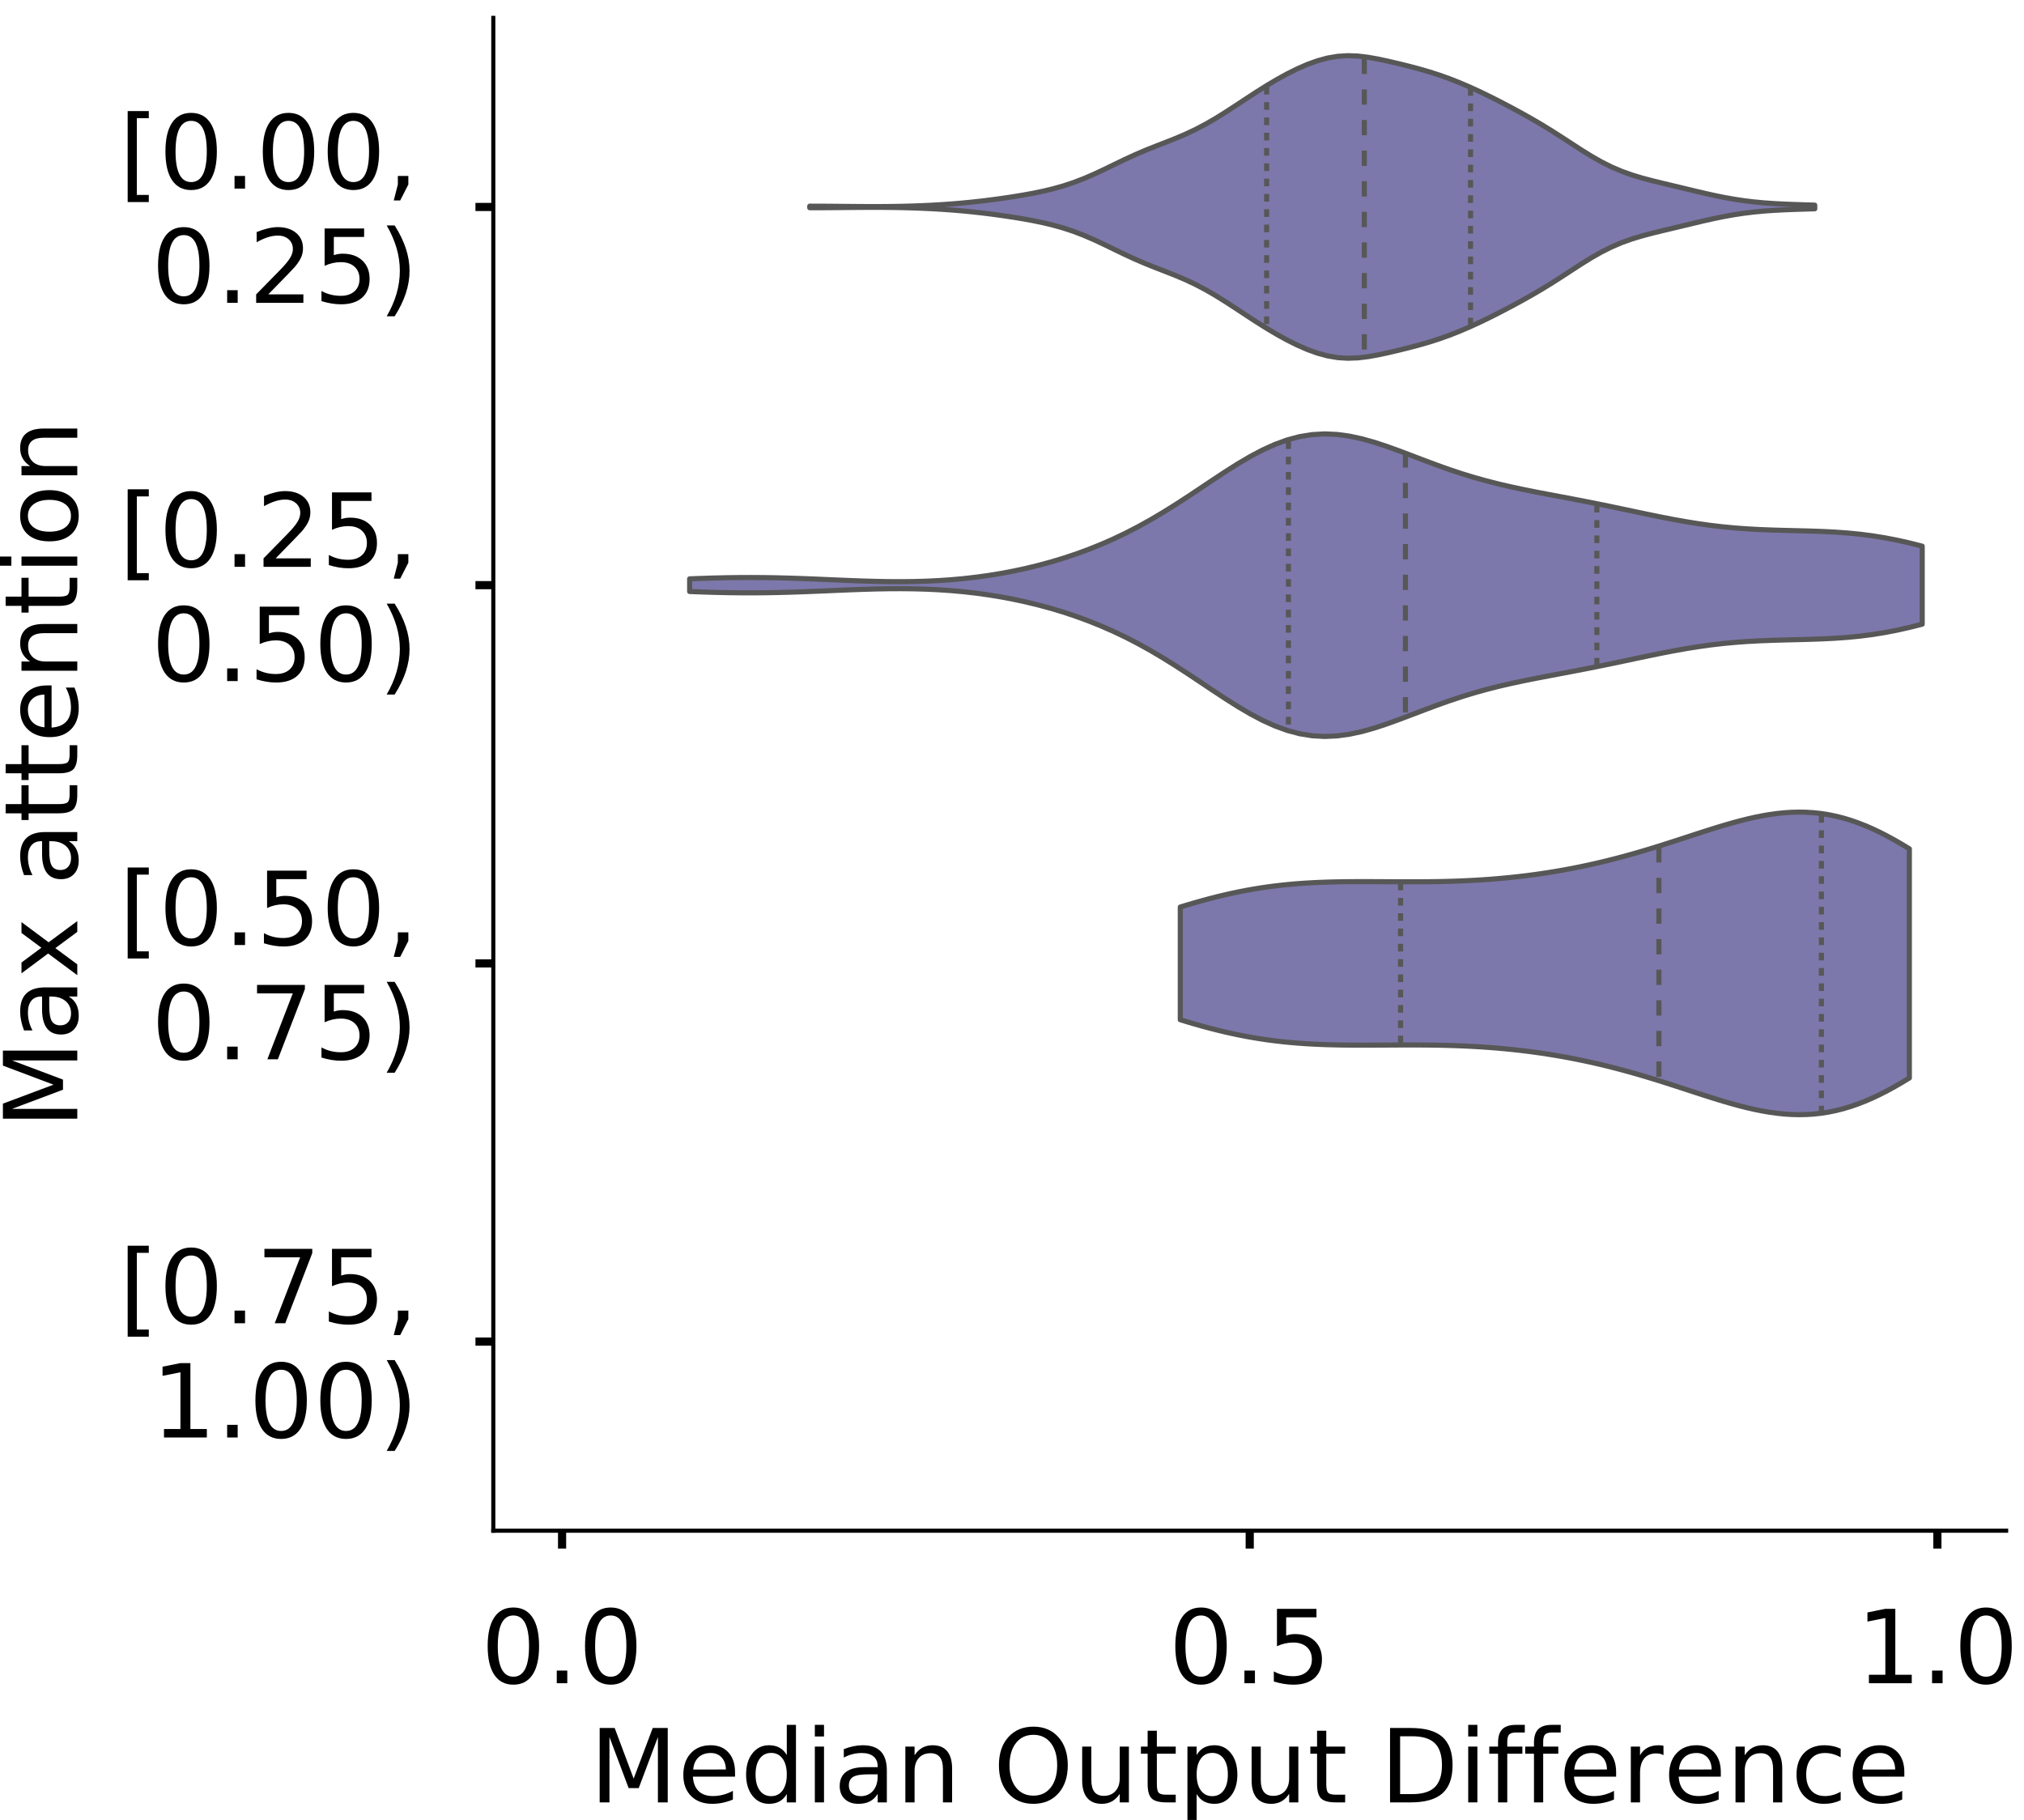 <?xml version="1.0" encoding="utf-8" standalone="no"?>
<!DOCTYPE svg PUBLIC "-//W3C//DTD SVG 1.1//EN"
  "http://www.w3.org/Graphics/SVG/1.1/DTD/svg11.dtd">
<!-- Created with matplotlib (https://matplotlib.org/) -->
<svg height="356.753pt" version="1.1" viewBox="0 0 396.753 356.753" width="396.753pt" xmlns="http://www.w3.org/2000/svg" xmlns:xlink="http://www.w3.org/1999/xlink">
 <defs>
  <style type="text/css">
*{stroke-linecap:butt;stroke-linejoin:round;}
  </style>
 </defs>
 <g id="figure_1">
  <g id="patch_1">
   <path d="M 0 356.753 
L 396.753 356.753 
L 396.753 0 
L 0 0 
z
" style="fill:#ffffff;"/>
  </g>
  <g id="axes_1">
   <g id="patch_2">
    <path d="M 96.7 300.053 
L 393.253 300.053 
L 393.253 3.5 
L 96.7 3.5 
z
" style="fill:#ffffff;"/>
   </g>
   <g id="PolyCollection_1">
    <defs>
     <path d="M 158.729 -316.028 
L 158.729 -316.34 
L 160.719 -316.336 
L 162.709 -316.324 
L 164.699 -316.305 
L 166.689 -316.286 
L 168.679 -316.269 
L 170.669 -316.26 
L 172.659 -316.263 
L 174.649 -316.279 
L 176.639 -316.312 
L 178.629 -316.364 
L 180.619 -316.434 
L 182.609 -316.527 
L 184.599 -316.642 
L 186.589 -316.783 
L 188.579 -316.949 
L 190.569 -317.144 
L 192.559 -317.365 
L 194.549 -317.612 
L 196.539 -317.884 
L 198.529 -318.182 
L 200.519 -318.509 
L 202.509 -318.872 
L 204.499 -319.284 
L 206.489 -319.763 
L 208.479 -320.325 
L 210.469 -320.985 
L 212.459 -321.748 
L 214.449 -322.607 
L 216.439 -323.538 
L 218.429 -324.505 
L 220.419 -325.464 
L 222.409 -326.381 
L 224.399 -327.237 
L 226.389 -328.037 
L 228.379 -328.809 
L 230.369 -329.593 
L 232.359 -330.437 
L 234.349 -331.373 
L 236.339 -332.419 
L 238.329 -333.573 
L 240.319 -334.813 
L 242.309 -336.107 
L 244.299 -337.42 
L 246.289 -338.716 
L 248.279 -339.967 
L 250.269 -341.151 
L 252.259 -342.248 
L 254.249 -343.243 
L 256.239 -344.114 
L 258.229 -344.834 
L 260.219 -345.375 
L 262.209 -345.713 
L 264.199 -345.839 
L 266.189 -345.766 
L 268.179 -345.528 
L 270.169 -345.171 
L 272.159 -344.743 
L 274.149 -344.277 
L 276.139 -343.785 
L 278.129 -343.26 
L 280.119 -342.686 
L 282.109 -342.049 
L 284.099 -341.339 
L 286.089 -340.556 
L 288.079 -339.705 
L 290.069 -338.792 
L 292.059 -337.828 
L 294.049 -336.822 
L 296.039 -335.781 
L 298.029 -334.707 
L 300.019 -333.595 
L 302.009 -332.436 
L 303.999 -331.221 
L 305.989 -329.955 
L 307.979 -328.658 
L 309.969 -327.368 
L 311.959 -326.134 
L 313.949 -325.002 
L 315.939 -324.006 
L 317.929 -323.159 
L 319.919 -322.449 
L 321.909 -321.849 
L 323.899 -321.323 
L 325.889 -320.836 
L 327.879 -320.361 
L 329.869 -319.884 
L 331.859 -319.406 
L 333.849 -318.936 
L 335.839 -318.489 
L 337.829 -318.079 
L 339.819 -317.721 
L 341.809 -317.419 
L 343.799 -317.176 
L 345.789 -316.988 
L 347.779 -316.848 
L 349.769 -316.745 
L 351.759 -316.667 
L 353.749 -316.603 
L 355.739 -316.545 
L 355.739 -315.824 
L 355.739 -315.824 
L 353.749 -315.765 
L 351.759 -315.702 
L 349.769 -315.624 
L 347.779 -315.52 
L 345.789 -315.38 
L 343.799 -315.193 
L 341.809 -314.95 
L 339.819 -314.648 
L 337.829 -314.289 
L 335.839 -313.88 
L 333.849 -313.433 
L 331.859 -312.962 
L 329.869 -312.484 
L 327.879 -312.007 
L 325.889 -311.532 
L 323.899 -311.045 
L 321.909 -310.519 
L 319.919 -309.92 
L 317.929 -309.21 
L 315.939 -308.362 
L 313.949 -307.366 
L 311.959 -306.235 
L 309.969 -305.001 
L 307.979 -303.711 
L 305.989 -302.414 
L 303.999 -301.147 
L 302.009 -299.933 
L 300.019 -298.773 
L 298.029 -297.662 
L 296.039 -296.588 
L 294.049 -295.547 
L 292.059 -294.54 
L 290.069 -293.576 
L 288.079 -292.664 
L 286.089 -291.812 
L 284.099 -291.029 
L 282.109 -290.319 
L 280.119 -289.682 
L 278.129 -289.109 
L 276.139 -288.584 
L 274.149 -288.092 
L 272.159 -287.625 
L 270.169 -287.197 
L 268.179 -286.841 
L 266.189 -286.602 
L 264.199 -286.529 
L 262.209 -286.655 
L 260.219 -286.993 
L 258.229 -287.534 
L 256.239 -288.255 
L 254.249 -289.125 
L 252.259 -290.12 
L 250.269 -291.218 
L 248.279 -292.401 
L 246.289 -293.652 
L 244.299 -294.949 
L 242.309 -296.261 
L 240.319 -297.556 
L 238.329 -298.796 
L 236.339 -299.949 
L 234.349 -300.995 
L 232.359 -301.932 
L 230.369 -302.775 
L 228.379 -303.56 
L 226.389 -304.331 
L 224.399 -305.131 
L 222.409 -305.987 
L 220.419 -306.904 
L 218.429 -307.864 
L 216.439 -308.83 
L 214.449 -309.761 
L 212.459 -310.62 
L 210.469 -311.384 
L 208.479 -312.043 
L 206.489 -312.605 
L 204.499 -313.084 
L 202.509 -313.497 
L 200.519 -313.86 
L 198.529 -314.186 
L 196.539 -314.484 
L 194.549 -314.756 
L 192.559 -315.004 
L 190.569 -315.225 
L 188.579 -315.419 
L 186.589 -315.586 
L 184.599 -315.726 
L 182.609 -315.842 
L 180.619 -315.934 
L 178.629 -316.005 
L 176.639 -316.056 
L 174.649 -316.089 
L 172.659 -316.106 
L 170.669 -316.108 
L 168.679 -316.099 
L 166.689 -316.083 
L 164.699 -316.063 
L 162.709 -316.045 
L 160.719 -316.032 
L 158.729 -316.028 
z
" id="m6cf79e8fd2" style="stroke:#575757;"/>
    </defs>
    <g clip-path="url(#p172e185260)">
     <use style="fill:#7c78ab;stroke:#575757;" x="0" xlink:href="#m6cf79e8fd2" y="356.753"/>
    </g>
   </g>
   <g id="PolyCollection_2">
    <defs>
     <path d="M 135.187 -240.804 
L 135.187 -243.287 
L 137.627 -243.379 
L 140.068 -243.454 
L 142.508 -243.509 
L 144.949 -243.542 
L 147.389 -243.549 
L 149.83 -243.532 
L 152.27 -243.491 
L 154.711 -243.428 
L 157.151 -243.347 
L 159.592 -243.252 
L 162.032 -243.149 
L 164.473 -243.045 
L 166.913 -242.945 
L 169.354 -242.858 
L 171.794 -242.789 
L 174.235 -242.746 
L 176.675 -242.735 
L 179.116 -242.762 
L 181.557 -242.83 
L 183.997 -242.946 
L 186.438 -243.113 
L 188.878 -243.334 
L 191.319 -243.612 
L 193.759 -243.949 
L 196.2 -244.347 
L 198.64 -244.807 
L 201.081 -245.332 
L 203.521 -245.923 
L 205.962 -246.584 
L 208.402 -247.317 
L 210.843 -248.127 
L 213.283 -249.017 
L 215.724 -249.994 
L 218.164 -251.062 
L 220.605 -252.224 
L 223.045 -253.482 
L 225.486 -254.834 
L 227.926 -256.276 
L 230.367 -257.796 
L 232.807 -259.38 
L 235.248 -261.002 
L 237.688 -262.636 
L 240.129 -264.245 
L 242.569 -265.79 
L 245.01 -267.23 
L 247.45 -268.523 
L 249.891 -269.63 
L 252.331 -270.52 
L 254.772 -271.169 
L 257.212 -271.563 
L 259.653 -271.701 
L 262.094 -271.594 
L 264.534 -271.262 
L 266.975 -270.736 
L 269.415 -270.051 
L 271.856 -269.247 
L 274.296 -268.365 
L 276.737 -267.441 
L 279.177 -266.511 
L 281.618 -265.6 
L 284.058 -264.732 
L 286.499 -263.919 
L 288.939 -263.171 
L 291.38 -262.488 
L 293.82 -261.868 
L 296.261 -261.303 
L 298.701 -260.783 
L 301.142 -260.296 
L 303.582 -259.828 
L 306.023 -259.369 
L 308.463 -258.907 
L 310.904 -258.436 
L 313.344 -257.95 
L 315.785 -257.45 
L 318.225 -256.938 
L 320.666 -256.422 
L 323.106 -255.908 
L 325.547 -255.41 
L 327.987 -254.936 
L 330.428 -254.499 
L 332.868 -254.107 
L 335.309 -253.766 
L 337.749 -253.481 
L 340.19 -253.251 
L 342.631 -253.075 
L 345.071 -252.944 
L 347.512 -252.85 
L 349.952 -252.781 
L 352.393 -252.722 
L 354.833 -252.658 
L 357.274 -252.573 
L 359.714 -252.45 
L 362.155 -252.275 
L 364.595 -252.036 
L 367.036 -251.723 
L 369.476 -251.331 
L 371.917 -250.859 
L 374.357 -250.311 
L 376.798 -249.696 
L 376.798 -234.396 
L 376.798 -234.396 
L 374.357 -233.781 
L 371.917 -233.233 
L 369.476 -232.761 
L 367.036 -232.368 
L 364.595 -232.055 
L 362.155 -231.816 
L 359.714 -231.642 
L 357.274 -231.519 
L 354.833 -231.434 
L 352.393 -231.369 
L 349.952 -231.31 
L 347.512 -231.241 
L 345.071 -231.147 
L 342.631 -231.017 
L 340.19 -230.84 
L 337.749 -230.611 
L 335.309 -230.326 
L 332.868 -229.985 
L 330.428 -229.593 
L 327.987 -229.155 
L 325.547 -228.682 
L 323.106 -228.183 
L 320.666 -227.67 
L 318.225 -227.153 
L 315.785 -226.642 
L 313.344 -226.141 
L 310.904 -225.656 
L 308.463 -225.185 
L 306.023 -224.723 
L 303.582 -224.263 
L 301.142 -223.796 
L 298.701 -223.309 
L 296.261 -222.788 
L 293.82 -222.224 
L 291.38 -221.603 
L 288.939 -220.921 
L 286.499 -220.172 
L 284.058 -219.36 
L 281.618 -218.491 
L 279.177 -217.581 
L 276.737 -216.65 
L 274.296 -215.727 
L 271.856 -214.844 
L 269.415 -214.041 
L 266.975 -213.356 
L 264.534 -212.83 
L 262.094 -212.498 
L 259.653 -212.391 
L 257.212 -212.529 
L 254.772 -212.923 
L 252.331 -213.572 
L 249.891 -214.462 
L 247.45 -215.569 
L 245.01 -216.862 
L 242.569 -218.302 
L 240.129 -219.847 
L 237.688 -221.456 
L 235.248 -223.089 
L 232.807 -224.712 
L 230.367 -226.295 
L 227.926 -227.816 
L 225.486 -229.258 
L 223.045 -230.61 
L 220.605 -231.868 
L 218.164 -233.03 
L 215.724 -234.097 
L 213.283 -235.074 
L 210.843 -235.965 
L 208.402 -236.775 
L 205.962 -237.508 
L 203.521 -238.168 
L 201.081 -238.76 
L 198.64 -239.285 
L 196.2 -239.745 
L 193.759 -240.143 
L 191.319 -240.48 
L 188.878 -240.758 
L 186.438 -240.979 
L 183.997 -241.145 
L 181.557 -241.261 
L 179.116 -241.33 
L 176.675 -241.356 
L 174.235 -241.345 
L 171.794 -241.302 
L 169.354 -241.234 
L 166.913 -241.146 
L 164.473 -241.047 
L 162.032 -240.942 
L 159.592 -240.84 
L 157.151 -240.745 
L 154.711 -240.664 
L 152.27 -240.601 
L 149.83 -240.559 
L 147.389 -240.542 
L 144.949 -240.55 
L 142.508 -240.582 
L 140.068 -240.637 
L 137.627 -240.712 
L 135.187 -240.804 
z
" id="mc86aadce31" style="stroke:#575757;"/>
    </defs>
    <g clip-path="url(#p172e185260)">
     <use style="fill:#7c78ab;stroke:#575757;" x="0" xlink:href="#mc86aadce31" y="356.753"/>
    </g>
   </g>
   <g id="PolyCollection_3">
    <defs>
     <path d="M 231.364 -156.861 
L 231.364 -178.954 
L 232.808 -179.392 
L 234.251 -179.815 
L 235.695 -180.221 
L 237.138 -180.61 
L 238.582 -180.979 
L 240.026 -181.326 
L 241.469 -181.652 
L 242.913 -181.955 
L 244.356 -182.234 
L 245.8 -182.49 
L 247.244 -182.722 
L 248.687 -182.931 
L 250.131 -183.116 
L 251.574 -183.279 
L 253.018 -183.42 
L 254.462 -183.541 
L 255.905 -183.643 
L 257.349 -183.726 
L 258.792 -183.793 
L 260.236 -183.844 
L 261.68 -183.882 
L 263.123 -183.909 
L 264.567 -183.925 
L 266.01 -183.933 
L 267.454 -183.935 
L 268.898 -183.932 
L 270.341 -183.925 
L 271.785 -183.917 
L 273.229 -183.909 
L 274.672 -183.903 
L 276.116 -183.899 
L 277.559 -183.9 
L 279.003 -183.907 
L 280.447 -183.921 
L 281.89 -183.943 
L 283.334 -183.973 
L 284.777 -184.014 
L 286.221 -184.065 
L 287.665 -184.128 
L 289.108 -184.203 
L 290.552 -184.291 
L 291.995 -184.392 
L 293.439 -184.507 
L 294.883 -184.636 
L 296.326 -184.779 
L 297.77 -184.937 
L 299.213 -185.109 
L 300.657 -185.297 
L 302.101 -185.501 
L 303.544 -185.72 
L 304.988 -185.955 
L 306.431 -186.206 
L 307.875 -186.473 
L 309.319 -186.756 
L 310.762 -187.056 
L 312.206 -187.372 
L 313.649 -187.704 
L 315.093 -188.053 
L 316.537 -188.418 
L 317.98 -188.798 
L 319.424 -189.193 
L 320.867 -189.603 
L 322.311 -190.026 
L 323.755 -190.462 
L 325.198 -190.909 
L 326.642 -191.365 
L 328.085 -191.829 
L 329.529 -192.298 
L 330.973 -192.769 
L 332.416 -193.24 
L 333.86 -193.707 
L 335.303 -194.167 
L 336.747 -194.616 
L 338.191 -195.049 
L 339.634 -195.464 
L 341.078 -195.854 
L 342.521 -196.216 
L 343.965 -196.544 
L 345.409 -196.834 
L 346.852 -197.082 
L 348.296 -197.283 
L 349.739 -197.433 
L 351.183 -197.527 
L 352.627 -197.563 
L 354.07 -197.537 
L 355.514 -197.446 
L 356.957 -197.289 
L 358.401 -197.064 
L 359.845 -196.77 
L 361.288 -196.407 
L 362.732 -195.976 
L 364.175 -195.478 
L 365.619 -194.915 
L 367.063 -194.29 
L 368.506 -193.606 
L 369.95 -192.867 
L 371.393 -192.078 
L 372.837 -191.244 
L 374.281 -190.37 
L 374.281 -145.445 
L 374.281 -145.445 
L 372.837 -144.571 
L 371.393 -143.737 
L 369.95 -142.948 
L 368.506 -142.209 
L 367.063 -141.525 
L 365.619 -140.9 
L 364.175 -140.337 
L 362.732 -139.839 
L 361.288 -139.408 
L 359.845 -139.045 
L 358.401 -138.751 
L 356.957 -138.526 
L 355.514 -138.369 
L 354.07 -138.278 
L 352.627 -138.252 
L 351.183 -138.288 
L 349.739 -138.382 
L 348.296 -138.532 
L 346.852 -138.733 
L 345.409 -138.981 
L 343.965 -139.271 
L 342.521 -139.599 
L 341.078 -139.961 
L 339.634 -140.351 
L 338.191 -140.766 
L 336.747 -141.199 
L 335.303 -141.648 
L 333.86 -142.108 
L 332.416 -142.575 
L 330.973 -143.046 
L 329.529 -143.517 
L 328.085 -143.986 
L 326.642 -144.45 
L 325.198 -144.906 
L 323.755 -145.353 
L 322.311 -145.789 
L 320.867 -146.212 
L 319.424 -146.622 
L 317.98 -147.017 
L 316.537 -147.397 
L 315.093 -147.762 
L 313.649 -148.111 
L 312.206 -148.443 
L 310.762 -148.759 
L 309.319 -149.059 
L 307.875 -149.342 
L 306.431 -149.609 
L 304.988 -149.86 
L 303.544 -150.095 
L 302.101 -150.314 
L 300.657 -150.518 
L 299.213 -150.706 
L 297.77 -150.878 
L 296.326 -151.036 
L 294.883 -151.179 
L 293.439 -151.308 
L 291.995 -151.423 
L 290.552 -151.524 
L 289.108 -151.612 
L 287.665 -151.687 
L 286.221 -151.75 
L 284.777 -151.801 
L 283.334 -151.842 
L 281.89 -151.872 
L 280.447 -151.894 
L 279.003 -151.908 
L 277.559 -151.915 
L 276.116 -151.916 
L 274.672 -151.912 
L 273.229 -151.906 
L 271.785 -151.898 
L 270.341 -151.89 
L 268.898 -151.883 
L 267.454 -151.88 
L 266.01 -151.882 
L 264.567 -151.89 
L 263.123 -151.906 
L 261.68 -151.933 
L 260.236 -151.971 
L 258.792 -152.022 
L 257.349 -152.089 
L 255.905 -152.172 
L 254.462 -152.274 
L 253.018 -152.395 
L 251.574 -152.536 
L 250.131 -152.699 
L 248.687 -152.884 
L 247.244 -153.093 
L 245.8 -153.325 
L 244.356 -153.581 
L 242.913 -153.86 
L 241.469 -154.163 
L 240.026 -154.489 
L 238.582 -154.836 
L 237.138 -155.205 
L 235.695 -155.594 
L 234.251 -156 
L 232.808 -156.423 
L 231.364 -156.861 
z
" id="m2857da67b2" style="stroke:#575757;"/>
    </defs>
    <g clip-path="url(#p172e185260)">
     <use style="fill:#7c78ab;stroke:#575757;" x="0" xlink:href="#m2857da67b2" y="356.753"/>
    </g>
   </g>
   <g id="patch_3">
    <path clip-path="url(#p172e185260)" d="M 110.18 40.569 
L 110.18 40.569 
L 110.18 40.569 
L 110.18 40.569 
z
" style="fill:#7c78ab;stroke:#575757;stroke-linejoin:miter;stroke-width:0.5;"/>
   </g>
   <g id="matplotlib.axis_1">
    <g id="xtick_1">
     <g id="line2d_1">
      <defs>
       <path d="M 0 0 
L 0 3.5 
" id="m3052b8818e" style="stroke:#000000;stroke-width:1.6;"/>
      </defs>
      <g>
       <use style="stroke:#000000;stroke-width:1.6;" x="110.18" xlink:href="#m3052b8818e" y="300.053"/>
      </g>
     </g>
     <g id="text_1">
      <!-- 0.0 -->
      <defs>
       <path d="M 31.781 66.406 
Q 24.172 66.406 20.328 58.906 
Q 16.5 51.422 16.5 36.375 
Q 16.5 21.391 20.328 13.891 
Q 24.172 6.391 31.781 6.391 
Q 39.453 6.391 43.281 13.891 
Q 47.125 21.391 47.125 36.375 
Q 47.125 51.422 43.281 58.906 
Q 39.453 66.406 31.781 66.406 
z
M 31.781 74.219 
Q 44.047 74.219 50.516 64.516 
Q 56.984 54.828 56.984 36.375 
Q 56.984 17.969 50.516 8.266 
Q 44.047 -1.422 31.781 -1.422 
Q 19.531 -1.422 13.062 8.266 
Q 6.594 17.969 6.594 36.375 
Q 6.594 54.828 13.062 64.516 
Q 19.531 74.219 31.781 74.219 
z
" id="DejaVuSans-48"/>
       <path d="M 10.688 12.406 
L 21 12.406 
L 21 0 
L 10.688 0 
z
" id="DejaVuSans-46"/>
      </defs>
      <g transform="translate(94.277 329.95)scale(0.2 -0.2)">
       <use xlink:href="#DejaVuSans-48"/>
       <use x="63.623" xlink:href="#DejaVuSans-46"/>
       <use x="95.41" xlink:href="#DejaVuSans-48"/>
      </g>
     </g>
    </g>
    <g id="xtick_2">
     <g id="line2d_2">
      <g>
       <use style="stroke:#000000;stroke-width:1.6;" x="244.977" xlink:href="#m3052b8818e" y="300.053"/>
      </g>
     </g>
     <g id="text_2">
      <!-- 0.5 -->
      <defs>
       <path d="M 10.797 72.906 
L 49.516 72.906 
L 49.516 64.594 
L 19.828 64.594 
L 19.828 46.734 
Q 21.969 47.469 24.109 47.828 
Q 26.266 48.188 28.422 48.188 
Q 40.625 48.188 47.75 41.5 
Q 54.891 34.812 54.891 23.391 
Q 54.891 11.625 47.562 5.094 
Q 40.234 -1.422 26.906 -1.422 
Q 22.312 -1.422 17.547 -0.641 
Q 12.797 0.141 7.719 1.703 
L 7.719 11.625 
Q 12.109 9.234 16.797 8.062 
Q 21.484 6.891 26.703 6.891 
Q 35.156 6.891 40.078 11.328 
Q 45.016 15.766 45.016 23.391 
Q 45.016 31 40.078 35.438 
Q 35.156 39.891 26.703 39.891 
Q 22.75 39.891 18.812 39.016 
Q 14.891 38.141 10.797 36.281 
z
" id="DejaVuSans-53"/>
      </defs>
      <g transform="translate(229.074 329.95)scale(0.2 -0.2)">
       <use xlink:href="#DejaVuSans-48"/>
       <use x="63.623" xlink:href="#DejaVuSans-46"/>
       <use x="95.41" xlink:href="#DejaVuSans-53"/>
      </g>
     </g>
    </g>
    <g id="xtick_3">
     <g id="line2d_3">
      <g>
       <use style="stroke:#000000;stroke-width:1.6;" x="379.774" xlink:href="#m3052b8818e" y="300.053"/>
      </g>
     </g>
     <g id="text_3">
      <!-- 1.0 -->
      <defs>
       <path d="M 12.406 8.297 
L 28.516 8.297 
L 28.516 63.922 
L 10.984 60.406 
L 10.984 69.391 
L 28.422 72.906 
L 38.281 72.906 
L 38.281 8.297 
L 54.391 8.297 
L 54.391 0 
L 12.406 0 
z
" id="DejaVuSans-49"/>
      </defs>
      <g transform="translate(363.871 329.95)scale(0.2 -0.2)">
       <use xlink:href="#DejaVuSans-49"/>
       <use x="63.623" xlink:href="#DejaVuSans-46"/>
       <use x="95.41" xlink:href="#DejaVuSans-48"/>
      </g>
     </g>
    </g>
    <g id="text_4">
     <!-- Median Output Difference -->
     <defs>
      <path d="M 9.812 72.906 
L 24.516 72.906 
L 43.109 23.297 
L 61.812 72.906 
L 76.516 72.906 
L 76.516 0 
L 66.891 0 
L 66.891 64.016 
L 48.094 14.016 
L 38.188 14.016 
L 19.391 64.016 
L 19.391 0 
L 9.812 0 
z
" id="DejaVuSans-77"/>
      <path d="M 56.203 29.594 
L 56.203 25.203 
L 14.891 25.203 
Q 15.484 15.922 20.484 11.062 
Q 25.484 6.203 34.422 6.203 
Q 39.594 6.203 44.453 7.469 
Q 49.312 8.734 54.109 11.281 
L 54.109 2.781 
Q 49.266 0.734 44.188 -0.344 
Q 39.109 -1.422 33.891 -1.422 
Q 20.797 -1.422 13.156 6.188 
Q 5.516 13.812 5.516 26.812 
Q 5.516 40.234 12.766 48.109 
Q 20.016 56 32.328 56 
Q 43.359 56 49.781 48.891 
Q 56.203 41.797 56.203 29.594 
z
M 47.219 32.234 
Q 47.125 39.594 43.094 43.984 
Q 39.062 48.391 32.422 48.391 
Q 24.906 48.391 20.391 44.141 
Q 15.875 39.891 15.188 32.172 
z
" id="DejaVuSans-101"/>
      <path d="M 45.406 46.391 
L 45.406 75.984 
L 54.391 75.984 
L 54.391 0 
L 45.406 0 
L 45.406 8.203 
Q 42.578 3.328 38.25 0.953 
Q 33.938 -1.422 27.875 -1.422 
Q 17.969 -1.422 11.734 6.484 
Q 5.516 14.406 5.516 27.297 
Q 5.516 40.188 11.734 48.094 
Q 17.969 56 27.875 56 
Q 33.938 56 38.25 53.625 
Q 42.578 51.266 45.406 46.391 
z
M 14.797 27.297 
Q 14.797 17.391 18.875 11.75 
Q 22.953 6.109 30.078 6.109 
Q 37.203 6.109 41.297 11.75 
Q 45.406 17.391 45.406 27.297 
Q 45.406 37.203 41.297 42.844 
Q 37.203 48.484 30.078 48.484 
Q 22.953 48.484 18.875 42.844 
Q 14.797 37.203 14.797 27.297 
z
" id="DejaVuSans-100"/>
      <path d="M 9.422 54.688 
L 18.406 54.688 
L 18.406 0 
L 9.422 0 
z
M 9.422 75.984 
L 18.406 75.984 
L 18.406 64.594 
L 9.422 64.594 
z
" id="DejaVuSans-105"/>
      <path d="M 34.281 27.484 
Q 23.391 27.484 19.188 25 
Q 14.984 22.516 14.984 16.5 
Q 14.984 11.719 18.141 8.906 
Q 21.297 6.109 26.703 6.109 
Q 34.188 6.109 38.703 11.406 
Q 43.219 16.703 43.219 25.484 
L 43.219 27.484 
z
M 52.203 31.203 
L 52.203 0 
L 43.219 0 
L 43.219 8.297 
Q 40.141 3.328 35.547 0.953 
Q 30.953 -1.422 24.312 -1.422 
Q 15.922 -1.422 10.953 3.297 
Q 6 8.016 6 15.922 
Q 6 25.141 12.172 29.828 
Q 18.359 34.516 30.609 34.516 
L 43.219 34.516 
L 43.219 35.406 
Q 43.219 41.609 39.141 45 
Q 35.062 48.391 27.688 48.391 
Q 23 48.391 18.547 47.266 
Q 14.109 46.141 10.016 43.891 
L 10.016 52.203 
Q 14.938 54.109 19.578 55.047 
Q 24.219 56 28.609 56 
Q 40.484 56 46.344 49.844 
Q 52.203 43.703 52.203 31.203 
z
" id="DejaVuSans-97"/>
      <path d="M 54.891 33.016 
L 54.891 0 
L 45.906 0 
L 45.906 32.719 
Q 45.906 40.484 42.875 44.328 
Q 39.844 48.188 33.797 48.188 
Q 26.516 48.188 22.312 43.547 
Q 18.109 38.922 18.109 30.906 
L 18.109 0 
L 9.078 0 
L 9.078 54.688 
L 18.109 54.688 
L 18.109 46.188 
Q 21.344 51.125 25.703 53.562 
Q 30.078 56 35.797 56 
Q 45.219 56 50.047 50.172 
Q 54.891 44.344 54.891 33.016 
z
" id="DejaVuSans-110"/>
      <path id="DejaVuSans-32"/>
      <path d="M 39.406 66.219 
Q 28.656 66.219 22.328 58.203 
Q 16.016 50.203 16.016 36.375 
Q 16.016 22.609 22.328 14.594 
Q 28.656 6.594 39.406 6.594 
Q 50.141 6.594 56.422 14.594 
Q 62.703 22.609 62.703 36.375 
Q 62.703 50.203 56.422 58.203 
Q 50.141 66.219 39.406 66.219 
z
M 39.406 74.219 
Q 54.734 74.219 63.906 63.938 
Q 73.094 53.656 73.094 36.375 
Q 73.094 19.141 63.906 8.859 
Q 54.734 -1.422 39.406 -1.422 
Q 24.031 -1.422 14.812 8.828 
Q 5.609 19.094 5.609 36.375 
Q 5.609 53.656 14.812 63.938 
Q 24.031 74.219 39.406 74.219 
z
" id="DejaVuSans-79"/>
      <path d="M 8.5 21.578 
L 8.5 54.688 
L 17.484 54.688 
L 17.484 21.922 
Q 17.484 14.156 20.5 10.266 
Q 23.531 6.391 29.594 6.391 
Q 36.859 6.391 41.078 11.031 
Q 45.312 15.672 45.312 23.688 
L 45.312 54.688 
L 54.297 54.688 
L 54.297 0 
L 45.312 0 
L 45.312 8.406 
Q 42.047 3.422 37.719 1 
Q 33.406 -1.422 27.688 -1.422 
Q 18.266 -1.422 13.375 4.438 
Q 8.5 10.297 8.5 21.578 
z
M 31.109 56 
z
" id="DejaVuSans-117"/>
      <path d="M 18.312 70.219 
L 18.312 54.688 
L 36.812 54.688 
L 36.812 47.703 
L 18.312 47.703 
L 18.312 18.016 
Q 18.312 11.328 20.141 9.422 
Q 21.969 7.516 27.594 7.516 
L 36.812 7.516 
L 36.812 0 
L 27.594 0 
Q 17.188 0 13.234 3.875 
Q 9.281 7.766 9.281 18.016 
L 9.281 47.703 
L 2.688 47.703 
L 2.688 54.688 
L 9.281 54.688 
L 9.281 70.219 
z
" id="DejaVuSans-116"/>
      <path d="M 18.109 8.203 
L 18.109 -20.797 
L 9.078 -20.797 
L 9.078 54.688 
L 18.109 54.688 
L 18.109 46.391 
Q 20.953 51.266 25.266 53.625 
Q 29.594 56 35.594 56 
Q 45.562 56 51.781 48.094 
Q 58.016 40.188 58.016 27.297 
Q 58.016 14.406 51.781 6.484 
Q 45.562 -1.422 35.594 -1.422 
Q 29.594 -1.422 25.266 0.953 
Q 20.953 3.328 18.109 8.203 
z
M 48.688 27.297 
Q 48.688 37.203 44.609 42.844 
Q 40.531 48.484 33.406 48.484 
Q 26.266 48.484 22.188 42.844 
Q 18.109 37.203 18.109 27.297 
Q 18.109 17.391 22.188 11.75 
Q 26.266 6.109 33.406 6.109 
Q 40.531 6.109 44.609 11.75 
Q 48.688 17.391 48.688 27.297 
z
" id="DejaVuSans-112"/>
      <path d="M 19.672 64.797 
L 19.672 8.109 
L 31.594 8.109 
Q 46.688 8.109 53.688 14.938 
Q 60.688 21.781 60.688 36.531 
Q 60.688 51.172 53.688 57.984 
Q 46.688 64.797 31.594 64.797 
z
M 9.812 72.906 
L 30.078 72.906 
Q 51.266 72.906 61.172 64.094 
Q 71.094 55.281 71.094 36.531 
Q 71.094 17.672 61.125 8.828 
Q 51.172 0 30.078 0 
L 9.812 0 
z
" id="DejaVuSans-68"/>
      <path d="M 37.109 75.984 
L 37.109 68.5 
L 28.516 68.5 
Q 23.688 68.5 21.797 66.547 
Q 19.922 64.594 19.922 59.516 
L 19.922 54.688 
L 34.719 54.688 
L 34.719 47.703 
L 19.922 47.703 
L 19.922 0 
L 10.891 0 
L 10.891 47.703 
L 2.297 47.703 
L 2.297 54.688 
L 10.891 54.688 
L 10.891 58.5 
Q 10.891 67.625 15.141 71.797 
Q 19.391 75.984 28.609 75.984 
z
" id="DejaVuSans-102"/>
      <path d="M 41.109 46.297 
Q 39.594 47.172 37.812 47.578 
Q 36.031 48 33.891 48 
Q 26.266 48 22.188 43.047 
Q 18.109 38.094 18.109 28.812 
L 18.109 0 
L 9.078 0 
L 9.078 54.688 
L 18.109 54.688 
L 18.109 46.188 
Q 20.953 51.172 25.484 53.578 
Q 30.031 56 36.531 56 
Q 37.453 56 38.578 55.875 
Q 39.703 55.766 41.062 55.516 
z
" id="DejaVuSans-114"/>
      <path d="M 48.781 52.594 
L 48.781 44.188 
Q 44.969 46.297 41.141 47.344 
Q 37.312 48.391 33.406 48.391 
Q 24.656 48.391 19.812 42.844 
Q 14.984 37.312 14.984 27.297 
Q 14.984 17.281 19.812 11.734 
Q 24.656 6.203 33.406 6.203 
Q 37.312 6.203 41.141 7.25 
Q 44.969 8.297 48.781 10.406 
L 48.781 2.094 
Q 45.016 0.344 40.984 -0.531 
Q 36.969 -1.422 32.422 -1.422 
Q 20.062 -1.422 12.781 6.344 
Q 5.516 14.109 5.516 27.297 
Q 5.516 40.672 12.859 48.328 
Q 20.219 56 33.016 56 
Q 37.156 56 41.109 55.141 
Q 45.062 54.297 48.781 52.594 
z
" id="DejaVuSans-99"/>
     </defs>
     <g transform="translate(115.589 353.306)scale(0.2 -0.2)">
      <use xlink:href="#DejaVuSans-77"/>
      <use x="86.279" xlink:href="#DejaVuSans-101"/>
      <use x="147.803" xlink:href="#DejaVuSans-100"/>
      <use x="211.279" xlink:href="#DejaVuSans-105"/>
      <use x="239.062" xlink:href="#DejaVuSans-97"/>
      <use x="300.342" xlink:href="#DejaVuSans-110"/>
      <use x="363.721" xlink:href="#DejaVuSans-32"/>
      <use x="395.508" xlink:href="#DejaVuSans-79"/>
      <use x="474.219" xlink:href="#DejaVuSans-117"/>
      <use x="537.598" xlink:href="#DejaVuSans-116"/>
      <use x="576.807" xlink:href="#DejaVuSans-112"/>
      <use x="640.283" xlink:href="#DejaVuSans-117"/>
      <use x="703.662" xlink:href="#DejaVuSans-116"/>
      <use x="742.871" xlink:href="#DejaVuSans-32"/>
      <use x="774.658" xlink:href="#DejaVuSans-68"/>
      <use x="851.66" xlink:href="#DejaVuSans-105"/>
      <use x="879.443" xlink:href="#DejaVuSans-102"/>
      <use x="914.648" xlink:href="#DejaVuSans-102"/>
      <use x="949.854" xlink:href="#DejaVuSans-101"/>
      <use x="1011.377" xlink:href="#DejaVuSans-114"/>
      <use x="1052.459" xlink:href="#DejaVuSans-101"/>
      <use x="1113.982" xlink:href="#DejaVuSans-110"/>
      <use x="1177.361" xlink:href="#DejaVuSans-99"/>
      <use x="1232.342" xlink:href="#DejaVuSans-101"/>
     </g>
    </g>
   </g>
   <g id="matplotlib.axis_2">
    <g id="ytick_1">
     <g id="line2d_4">
      <defs>
       <path d="M 0 0 
L -3.5 0 
" id="m70ab9eb5d9" style="stroke:#000000;stroke-width:1.6;"/>
      </defs>
      <g>
       <use style="stroke:#000000;stroke-width:1.6;" x="96.7" xlink:href="#m70ab9eb5d9" y="40.569"/>
      </g>
     </g>
     <g id="text_5">
      <!-- [0.00, -->
      <defs>
       <path d="M 8.594 75.984 
L 29.297 75.984 
L 29.297 69 
L 17.578 69 
L 17.578 -6.203 
L 29.297 -6.203 
L 29.297 -13.188 
L 8.594 -13.188 
z
" id="DejaVuSans-91"/>
       <path d="M 11.719 12.406 
L 22.016 12.406 
L 22.016 4 
L 14.016 -11.625 
L 7.719 -11.625 
L 11.719 4 
z
" id="DejaVuSans-44"/>
      </defs>
      <g transform="translate(23.309 36.97)scale(0.2 -0.2)">
       <use xlink:href="#DejaVuSans-91"/>
       <use x="39.014" xlink:href="#DejaVuSans-48"/>
       <use x="102.637" xlink:href="#DejaVuSans-46"/>
       <use x="134.424" xlink:href="#DejaVuSans-48"/>
       <use x="198.047" xlink:href="#DejaVuSans-48"/>
       <use x="261.67" xlink:href="#DejaVuSans-44"/>
      </g>
      <!-- 0.25) -->
      <defs>
       <path d="M 19.188 8.297 
L 53.609 8.297 
L 53.609 0 
L 7.328 0 
L 7.328 8.297 
Q 12.938 14.109 22.625 23.891 
Q 32.328 33.688 34.812 36.531 
Q 39.547 41.844 41.422 45.531 
Q 43.312 49.219 43.312 52.781 
Q 43.312 58.594 39.234 62.25 
Q 35.156 65.922 28.609 65.922 
Q 23.969 65.922 18.812 64.312 
Q 13.672 62.703 7.812 59.422 
L 7.812 69.391 
Q 13.766 71.781 18.938 73 
Q 24.125 74.219 28.422 74.219 
Q 39.75 74.219 46.484 68.547 
Q 53.219 62.891 53.219 53.422 
Q 53.219 48.922 51.531 44.891 
Q 49.859 40.875 45.406 35.406 
Q 44.188 33.984 37.641 27.219 
Q 31.109 20.453 19.188 8.297 
z
" id="DejaVuSans-50"/>
       <path d="M 8.016 75.875 
L 15.828 75.875 
Q 23.141 64.359 26.781 53.312 
Q 30.422 42.281 30.422 31.391 
Q 30.422 20.453 26.781 9.375 
Q 23.141 -1.703 15.828 -13.188 
L 8.016 -13.188 
Q 14.5 -2 17.703 9.062 
Q 20.906 20.125 20.906 31.391 
Q 20.906 42.672 17.703 53.656 
Q 14.5 64.656 8.016 75.875 
z
" id="DejaVuSans-41"/>
      </defs>
      <g transform="translate(29.666 59.365)scale(0.2 -0.2)">
       <use xlink:href="#DejaVuSans-48"/>
       <use x="63.623" xlink:href="#DejaVuSans-46"/>
       <use x="95.41" xlink:href="#DejaVuSans-50"/>
       <use x="159.033" xlink:href="#DejaVuSans-53"/>
       <use x="222.656" xlink:href="#DejaVuSans-41"/>
      </g>
     </g>
    </g>
    <g id="ytick_2">
     <g id="line2d_5">
      <g>
       <use style="stroke:#000000;stroke-width:1.6;" x="96.7" xlink:href="#m70ab9eb5d9" y="114.707"/>
      </g>
     </g>
     <g id="text_6">
      <!-- [0.25, -->
      <g transform="translate(23.309 111.108)scale(0.2 -0.2)">
       <use xlink:href="#DejaVuSans-91"/>
       <use x="39.014" xlink:href="#DejaVuSans-48"/>
       <use x="102.637" xlink:href="#DejaVuSans-46"/>
       <use x="134.424" xlink:href="#DejaVuSans-50"/>
       <use x="198.047" xlink:href="#DejaVuSans-53"/>
       <use x="261.67" xlink:href="#DejaVuSans-44"/>
      </g>
      <!-- 0.50) -->
      <g transform="translate(29.666 133.504)scale(0.2 -0.2)">
       <use xlink:href="#DejaVuSans-48"/>
       <use x="63.623" xlink:href="#DejaVuSans-46"/>
       <use x="95.41" xlink:href="#DejaVuSans-53"/>
       <use x="159.033" xlink:href="#DejaVuSans-48"/>
       <use x="222.656" xlink:href="#DejaVuSans-41"/>
      </g>
     </g>
    </g>
    <g id="ytick_3">
     <g id="line2d_6">
      <g>
       <use style="stroke:#000000;stroke-width:1.6;" x="96.7" xlink:href="#m70ab9eb5d9" y="188.846"/>
      </g>
     </g>
     <g id="text_7">
      <!-- [0.50, -->
      <g transform="translate(23.309 185.246)scale(0.2 -0.2)">
       <use xlink:href="#DejaVuSans-91"/>
       <use x="39.014" xlink:href="#DejaVuSans-48"/>
       <use x="102.637" xlink:href="#DejaVuSans-46"/>
       <use x="134.424" xlink:href="#DejaVuSans-53"/>
       <use x="198.047" xlink:href="#DejaVuSans-48"/>
       <use x="261.67" xlink:href="#DejaVuSans-44"/>
      </g>
      <!-- 0.75) -->
      <defs>
       <path d="M 8.203 72.906 
L 55.078 72.906 
L 55.078 68.703 
L 28.609 0 
L 18.312 0 
L 43.219 64.594 
L 8.203 64.594 
z
" id="DejaVuSans-55"/>
      </defs>
      <g transform="translate(29.666 207.642)scale(0.2 -0.2)">
       <use xlink:href="#DejaVuSans-48"/>
       <use x="63.623" xlink:href="#DejaVuSans-46"/>
       <use x="95.41" xlink:href="#DejaVuSans-55"/>
       <use x="159.033" xlink:href="#DejaVuSans-53"/>
       <use x="222.656" xlink:href="#DejaVuSans-41"/>
      </g>
     </g>
    </g>
    <g id="ytick_4">
     <g id="line2d_7">
      <g>
       <use style="stroke:#000000;stroke-width:1.6;" x="96.7" xlink:href="#m70ab9eb5d9" y="262.984"/>
      </g>
     </g>
     <g id="text_8">
      <!-- [0.75, -->
      <g transform="translate(23.309 259.385)scale(0.2 -0.2)">
       <use xlink:href="#DejaVuSans-91"/>
       <use x="39.014" xlink:href="#DejaVuSans-48"/>
       <use x="102.637" xlink:href="#DejaVuSans-46"/>
       <use x="134.424" xlink:href="#DejaVuSans-55"/>
       <use x="198.047" xlink:href="#DejaVuSans-53"/>
       <use x="261.67" xlink:href="#DejaVuSans-44"/>
      </g>
      <!-- 1.00) -->
      <g transform="translate(29.666 281.78)scale(0.2 -0.2)">
       <use xlink:href="#DejaVuSans-49"/>
       <use x="63.623" xlink:href="#DejaVuSans-46"/>
       <use x="95.41" xlink:href="#DejaVuSans-48"/>
       <use x="159.033" xlink:href="#DejaVuSans-48"/>
       <use x="222.656" xlink:href="#DejaVuSans-41"/>
      </g>
     </g>
    </g>
    <g id="text_9">
     <!-- Max attention -->
     <defs>
      <path d="M 54.891 54.688 
L 35.109 28.078 
L 55.906 0 
L 45.312 0 
L 29.391 21.484 
L 13.484 0 
L 2.875 0 
L 24.125 28.609 
L 4.688 54.688 
L 15.281 54.688 
L 29.781 35.203 
L 44.281 54.688 
z
" id="DejaVuSans-120"/>
      <path d="M 30.609 48.391 
Q 23.391 48.391 19.188 42.75 
Q 14.984 37.109 14.984 27.297 
Q 14.984 17.484 19.156 11.844 
Q 23.344 6.203 30.609 6.203 
Q 37.797 6.203 41.984 11.859 
Q 46.188 17.531 46.188 27.297 
Q 46.188 37.016 41.984 42.703 
Q 37.797 48.391 30.609 48.391 
z
M 30.609 56 
Q 42.328 56 49.016 48.375 
Q 55.719 40.766 55.719 27.297 
Q 55.719 13.875 49.016 6.219 
Q 42.328 -1.422 30.609 -1.422 
Q 18.844 -1.422 12.172 6.219 
Q 5.516 13.875 5.516 27.297 
Q 5.516 40.766 12.172 48.375 
Q 18.844 56 30.609 56 
z
" id="DejaVuSans-111"/>
     </defs>
     <g transform="translate(15.15 221.244)rotate(-90)scale(0.2 -0.2)">
      <use xlink:href="#DejaVuSans-77"/>
      <use x="86.279" xlink:href="#DejaVuSans-97"/>
      <use x="147.559" xlink:href="#DejaVuSans-120"/>
      <use x="206.738" xlink:href="#DejaVuSans-32"/>
      <use x="238.525" xlink:href="#DejaVuSans-97"/>
      <use x="299.805" xlink:href="#DejaVuSans-116"/>
      <use x="339.014" xlink:href="#DejaVuSans-116"/>
      <use x="378.223" xlink:href="#DejaVuSans-101"/>
      <use x="439.746" xlink:href="#DejaVuSans-110"/>
      <use x="503.125" xlink:href="#DejaVuSans-116"/>
      <use x="542.334" xlink:href="#DejaVuSans-105"/>
      <use x="570.117" xlink:href="#DejaVuSans-111"/>
      <use x="631.299" xlink:href="#DejaVuSans-110"/>
     </g>
    </g>
   </g>
   <g id="line2d_8">
    <path clip-path="url(#p172e185260)" d="M 248.291 17.024 
L 248.291 64.114 
" style="fill:none;stroke:#575757;stroke-dasharray:1.5,1.5;stroke-dashoffset:0;"/>
   </g>
   <g id="line2d_9">
    <path clip-path="url(#p172e185260)" d="M 267.441 11.519 
L 267.441 69.619 
" style="fill:none;stroke:#575757;stroke-dasharray:3,3;stroke-dashoffset:0;"/>
   </g>
   <g id="line2d_10">
    <path clip-path="url(#p172e185260)" d="M 288.258 17.284 
L 288.258 63.854 
" style="fill:none;stroke:#575757;stroke-dasharray:1.5,1.5;stroke-dashoffset:0;"/>
   </g>
   <g id="line2d_11">
    <path clip-path="url(#p172e185260)" d="M 252.562 86.518 
L 252.562 142.897 
" style="fill:none;stroke:#575757;stroke-dasharray:1.5,1.5;stroke-dashoffset:0;"/>
   </g>
   <g id="line2d_12">
    <path clip-path="url(#p172e185260)" d="M 275.5 88.652 
L 275.5 140.763 
" style="fill:none;stroke:#575757;stroke-dasharray:3,3;stroke-dashoffset:0;"/>
   </g>
   <g id="line2d_13">
    <path clip-path="url(#p172e185260)" d="M 313.022 98.962 
L 313.022 130.453 
" style="fill:none;stroke:#575757;stroke-dasharray:1.5,1.5;stroke-dashoffset:0;"/>
   </g>
   <g id="line2d_14">
    <path clip-path="url(#p172e185260)" d="M 274.546 173.011 
L 274.546 204.681 
" style="fill:none;stroke:#575757;stroke-dasharray:1.5,1.5;stroke-dashoffset:0;"/>
   </g>
   <g id="line2d_15">
    <path clip-path="url(#p172e185260)" d="M 325.182 166.074 
L 325.182 211.617 
" style="fill:none;stroke:#575757;stroke-dasharray:3,3;stroke-dashoffset:0;"/>
   </g>
   <g id="line2d_16">
    <path clip-path="url(#p172e185260)" d="M 357.038 159.758 
L 357.038 217.933 
" style="fill:none;stroke:#575757;stroke-dasharray:1.5,1.5;stroke-dashoffset:0;"/>
   </g>
   <g id="patch_4">
    <path d="M 96.7 300.053 
L 96.7 3.5 
" style="fill:none;stroke:#000000;stroke-linecap:square;stroke-linejoin:miter;stroke-width:0.8;"/>
   </g>
   <g id="patch_5">
    <path d="M 96.7 300.053 
L 393.253 300.053 
" style="fill:none;stroke:#000000;stroke-linecap:square;stroke-linejoin:miter;stroke-width:0.8;"/>
   </g>
  </g>
 </g>
 <defs>
  <clipPath id="p172e185260">
   <rect height="296.553" width="296.553" x="96.7" y="3.5"/>
  </clipPath>
 </defs>
</svg>

